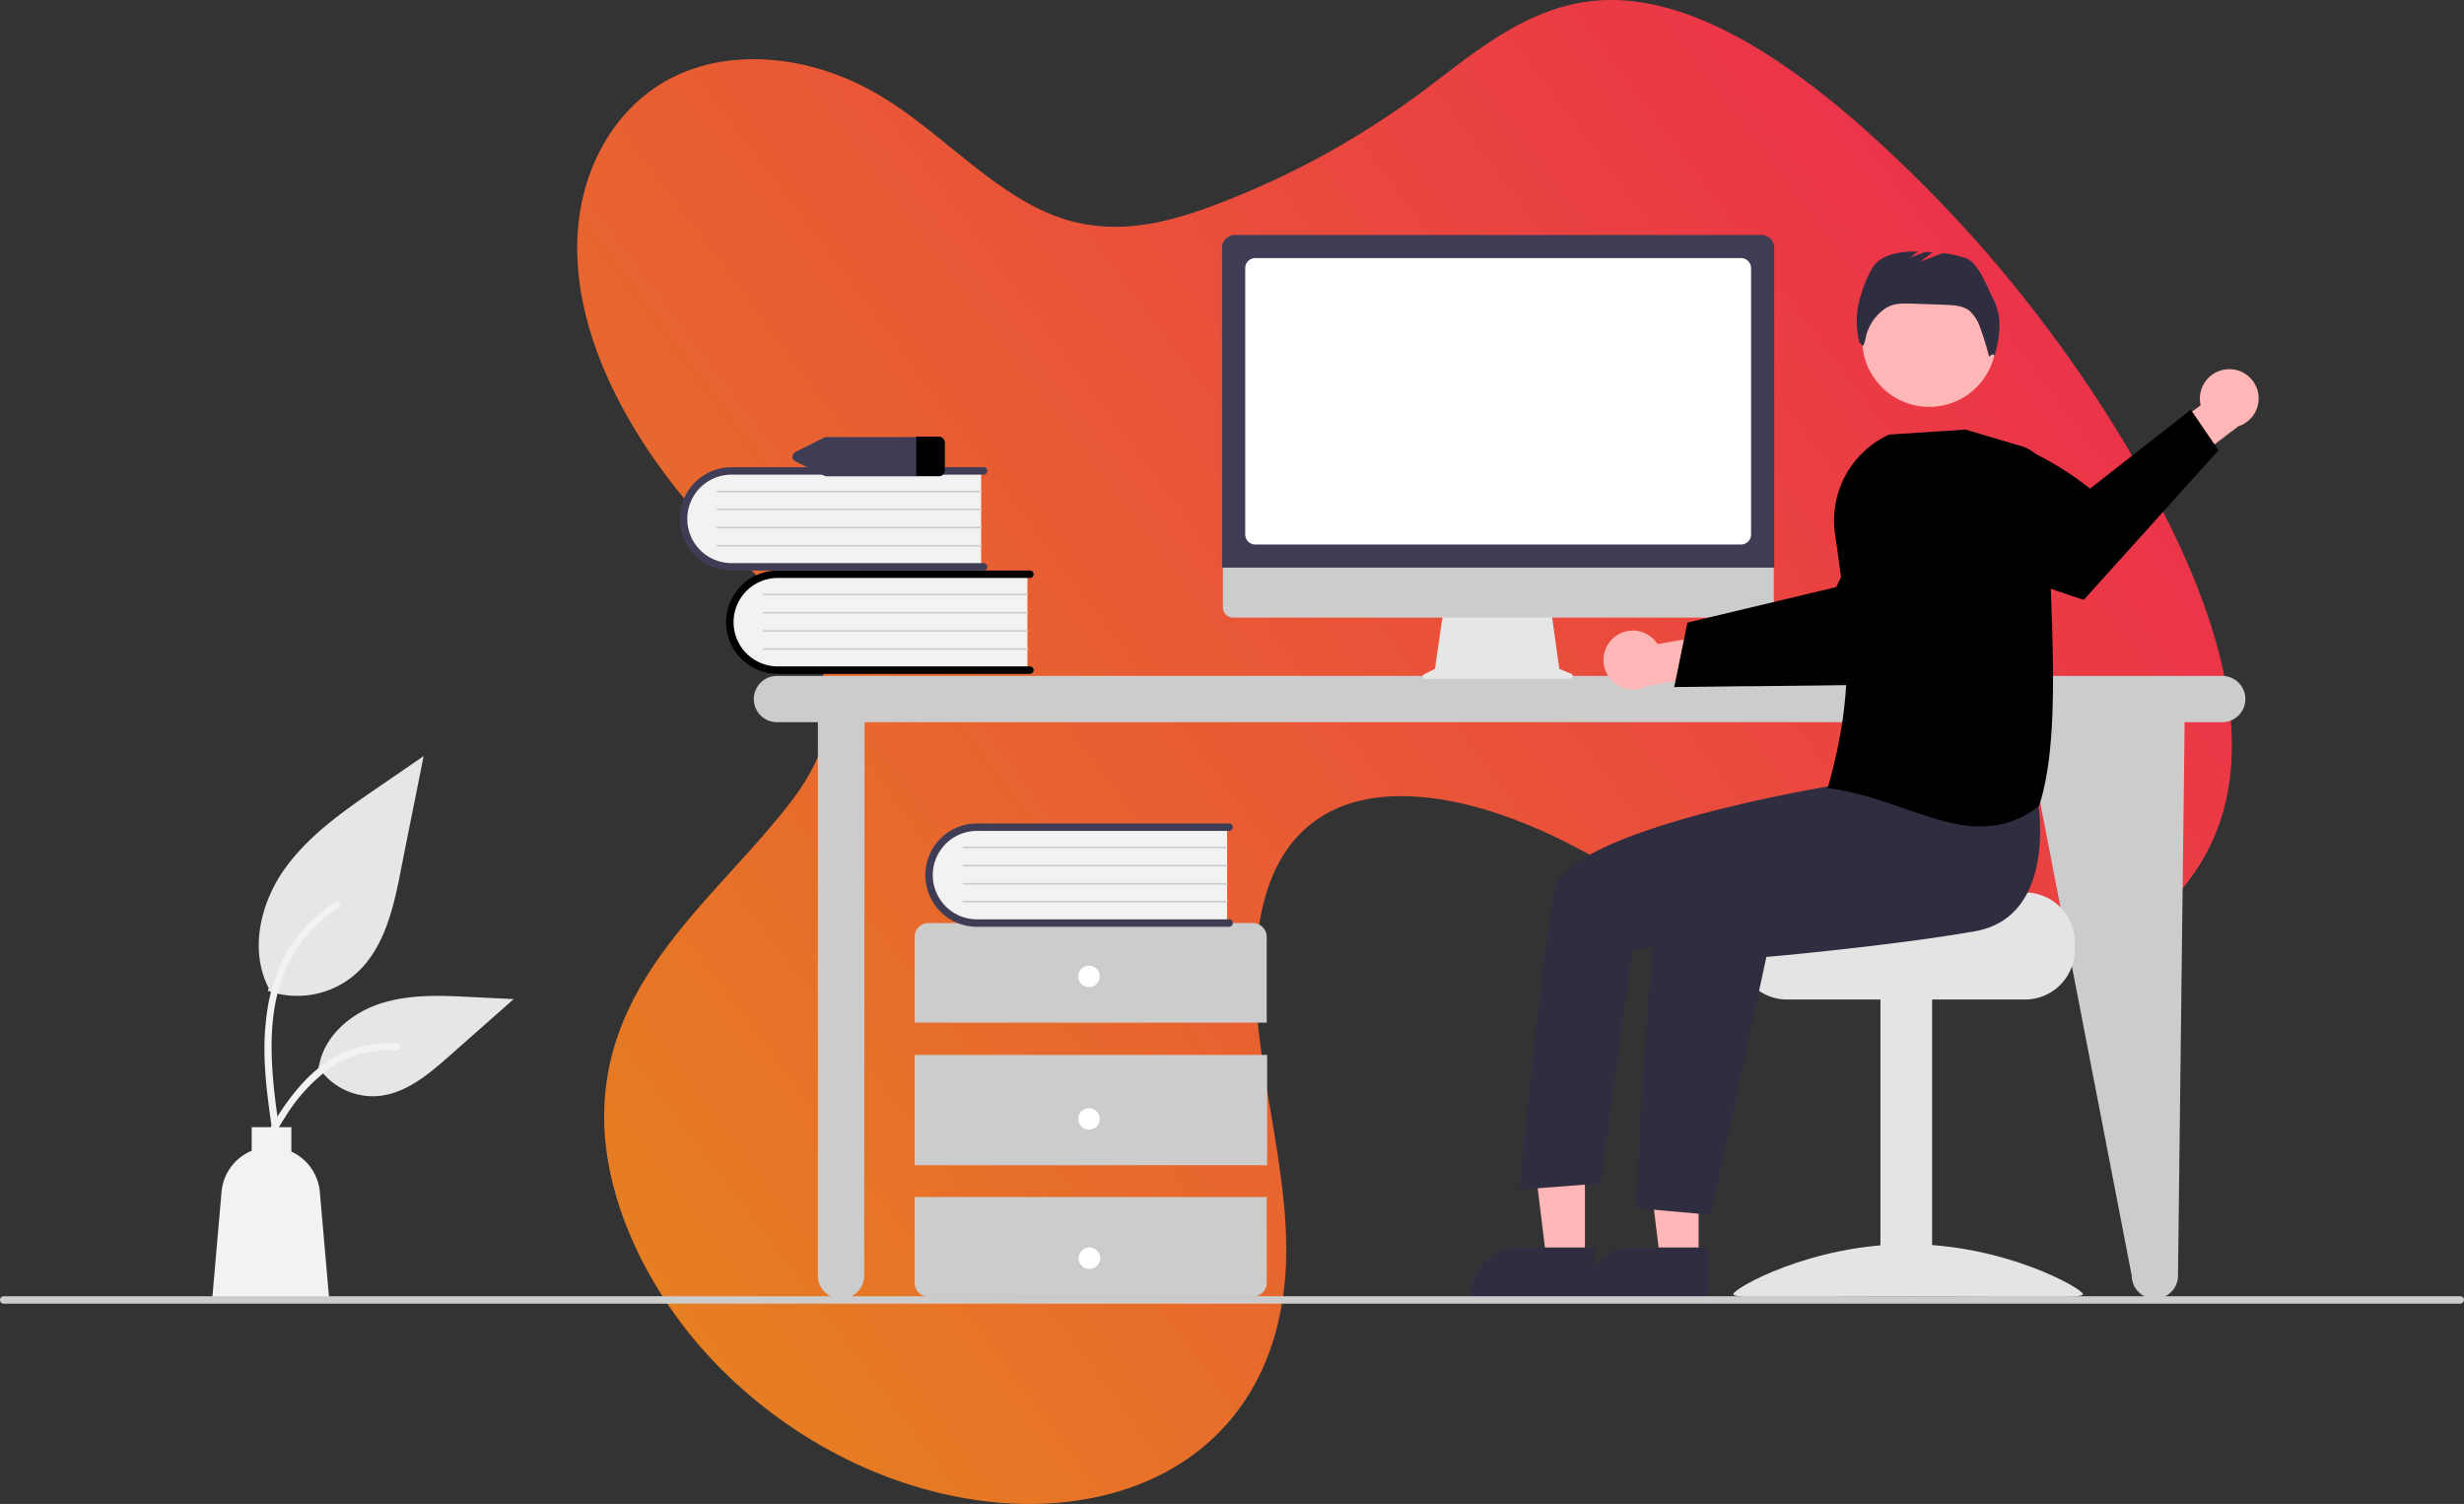 <svg id="Layer_1" data-name="Layer 1" xmlns="http://www.w3.org/2000/svg" xmlns:xlink="http://www.w3.org/1999/xlink" viewBox="0 0 596.2 363.91"><rect x="0" y="0" width="596.2" height="363.91" fill="#333333" stroke="none"/><defs><style>.cls-1{fill:url(#linear-gradient);}.cls-2{fill:#ccc;}.cls-3{fill:#f2f2f2;}.cls-4{fill:#3f3d56;}.cls-5{fill:#fff;}.cls-6{fill:#e6e6e6;}.cls-7{fill:#ffb6b6;}.cls-8{fill:#e4e4e4;}.cls-9{fill:#2f2e41;}</style><linearGradient id="linear-gradient" x1="-638.15" y1="248.79" x2="-286.33" y2="248.79" gradientTransform="matrix(0.93, -0.7, -0.89, -1.19, 974.18, 174.4)" gradientUnits="userSpaceOnUse"><stop offset="0" stop-color="#e67e22"/><stop offset="1" stop-color="#eb3349"/></linearGradient></defs><g id="Layer_2" data-name="Layer 2"><path class="cls-1" d="M204.4,62a41.39,41.39,0,0,0-15.6,4.5c-14.4,7.6-23.1,24.2-22.4,43,.8,24,15.8,48.9,34.1,67.8,10.6,10.9,23.4,22.2,26.1,36.3,2.2,11.6-3.3,21.3-9.5,29.1-17.8,22.6-43.7,41.4-44.2,74-.4,22.1,12.1,46.5,29.7,63.4C252.1,428,334,421.9,337.8,354.5c1-18.2-4.2-37.6-6.4-56.4s-1-38.9,10.8-49.8c14.8-13.8,40.9-8.3,62.7,2.6s42.6,26.8,65,33.5a87.32,87.32,0,0,0,58-2.9c17.5-7.2,32.9-20.4,37.4-40.3,5.3-23.3-4.9-51.3-18.3-75.7A326.08,326.08,0,0,0,475.9,77c-18.5-16.1-40.6-30.5-61.4-29.5-18.2.9-31.4,13.1-44.7,22.9a205.43,205.43,0,0,1-49,26.6c-11.4,4.3-24.1,7.7-37.4,3.2-15.7-5.3-28.5-20.4-43.4-29.4C228.6,63.9,215.9,60.9,204.4,62Z" transform="translate(-26.7 -47.45)"/></g><g id="Layer_1-2" data-name="Layer 1"><path class="cls-2" d="M564.4,211H214.7a5.6,5.6,0,1,0,0,11.2h9.9V356.1a5.6,5.6,0,1,0,11.2,0l.1-133.9H516.6l25.9,133.9a5.6,5.6,0,0,0,11.2,0l1.6-133.9h9.1a5.6,5.6,0,1,0,0-11.2Z" transform="translate(-26.7 -47.45)"/><path class="cls-3" d="M275.3,186.1v23.7H215.9a11.86,11.86,0,0,1-.9-23.7h60.3Z" transform="translate(-26.7 -47.45)"/><path d="M276.8,209.6a.9.9,0,0,1-.9.9h-61a12.5,12.5,0,1,1,0-25h61a.9.9,0,0,1,0,1.8h-61a10.7,10.7,0,0,0,0,21.4h61A.9.9,0,0,1,276.8,209.6Z" transform="translate(-26.7 -47.45)"/><path class="cls-2" d="M275.3,191.5H211.5a.2.2,0,0,1,0-.4h63.8a.22.22,0,0,1,.2.2C275.5,191.5,275.4,191.5,275.3,191.5Z" transform="translate(-26.7 -47.45)"/><path class="cls-2" d="M275.3,195.9H211.5a.2.2,0,0,1,0-.4h63.8a.2.2,0,0,1,0,.4Z" transform="translate(-26.7 -47.45)"/><path class="cls-2" d="M275.3,200.3H211.5a.2.2,0,0,1,0-.4h63.8a.2.2,0,0,1,0,.4Z" transform="translate(-26.7 -47.45)"/><path class="cls-2" d="M275.3,204.7H211.5a.2.2,0,0,1,0-.4h63.8a.2.2,0,0,1,0,.4Z" transform="translate(-26.7 -47.45)"/><path class="cls-3" d="M264.1,161.1v23.7H204.7a11.86,11.86,0,0,1-.9-23.7h60.3Z" transform="translate(-26.7 -47.45)"/><path class="cls-4" d="M265.6,184.6a.9.9,0,0,1-.9.9h-61a12.5,12.5,0,0,1,0-25h61a.9.9,0,0,1,0,1.8h-61a10.7,10.7,0,0,0,0,21.4h61A.9.9,0,0,1,265.6,184.6Z" transform="translate(-26.7 -47.45)"/><path class="cls-2" d="M264.1,166.6H200.3a.2.2,0,0,1,0-.4h63.8a.2.2,0,0,1,0,.4Z" transform="translate(-26.7 -47.45)"/><path class="cls-2" d="M264.1,170.9H200.3a.2.2,0,1,1,0-.4h63.8a.22.22,0,0,1,.2.2C264.3,170.9,264.2,170.9,264.1,170.9Z" transform="translate(-26.7 -47.45)"/><path class="cls-2" d="M264.1,175.3H200.3a.2.2,0,1,1,0-.4h63.8a.2.2,0,0,1,0,.4Z" transform="translate(-26.7 -47.45)"/><path class="cls-2" d="M264.1,179.7H200.3a.2.2,0,1,1,0-.4h63.8a.2.2,0,0,1,0,.4Z" transform="translate(-26.7 -47.45)"/><path class="cls-2" d="M333.2,294.9V274.2a3.37,3.37,0,0,0-3.4-3.4H251.4a3.37,3.37,0,0,0-3.4,3.4v20.7Z" transform="translate(-26.7 -47.45)"/><rect class="cls-2" x="221.3" y="255.25" width="85.3" height="26.7"/><path class="cls-2" d="M248,337.1v20.7a3.37,3.37,0,0,0,3.4,3.4h78.4a3.37,3.37,0,0,0,3.4-3.4V337.1Z" transform="translate(-26.7 -47.45)"/><circle class="cls-5" cx="263.5" cy="236.25" r="2.6"/><circle class="cls-5" cx="263.5" cy="270.75" r="2.6"/><circle class="cls-5" cx="263.6" cy="304.45" r="2.6"/><path class="cls-3" d="M323.6,247.2v23.7H264.2a11.86,11.86,0,0,1-.9-23.7h60.3Z" transform="translate(-26.7 -47.45)"/><path class="cls-4" d="M325,270.8a.9.9,0,0,1-.9.9h-61a12.5,12.5,0,0,1,0-25h61a.9.9,0,0,1,0,1.8h-61a10.7,10.7,0,0,0,0,21.4h61C324.6,269.8,325,270.3,325,270.8Z" transform="translate(-26.7 -47.45)"/><path class="cls-2" d="M323.6,252.7H259.8a.2.2,0,0,1,0-.4h63.8a.22.22,0,0,1,.2.2c-.1.1-.1.2-.2.2Z" transform="translate(-26.7 -47.45)"/><path class="cls-2" d="M323.6,257.1H259.8a.2.2,0,1,1,0-.4h63.8a.22.22,0,0,1,.2.2c-.1.1-.1.2-.2.2Z" transform="translate(-26.7 -47.45)"/><path class="cls-2" d="M323.6,261.5H259.8a.2.2,0,0,1,0-.4h63.8a.22.22,0,0,1,.2.2c-.1.1-.1.2-.2.2Z" transform="translate(-26.7 -47.45)"/><path class="cls-2" d="M323.6,265.8H259.8a.2.2,0,0,1,0-.4h63.8a.22.22,0,0,1,.2.2c-.1.2-.1.2-.2.2Z" transform="translate(-26.7 -47.45)"/><path class="cls-4" d="M253.8,153.2H226.7a1.45,1.45,0,0,0-.7.2l-6.8,3.4a1.35,1.35,0,0,0-.7,1.6,1.58,1.58,0,0,0,.7.7l6.8,3.4a1.85,1.85,0,0,0,.7.2h27.1a1.43,1.43,0,0,0,1.5-1.3v-6.8A1.38,1.38,0,0,0,253.8,153.2Z" transform="translate(-26.7 -47.45)"/><path d="M255.3,154.5v6.8a1.37,1.37,0,0,1-1.5,1.3h-5.4v-9.5h5.4A1.52,1.52,0,0,1,255.3,154.5Z" transform="translate(-26.7 -47.45)"/><path class="cls-6" d="M91.5,287.2a21.45,21.45,0,0,0,20.8-3.7c7.3-6.1,9.6-16.2,11.4-25.5s3.7-18.4,5.5-27.6l-11.5,7.9c-8.3,5.7-16.7,11.6-22.4,19.8s-8.2,19.5-3.6,28.4" transform="translate(-26.7 -47.45)"/><path class="cls-3" d="M92.5,320.6c-1.2-8.5-2.4-17.1-1.5-25.6.7-7.6,3-15,7.8-21.1a37,37,0,0,1,9-8.2c.9-.6,1.7.9.8,1.4A33.61,33.61,0,0,0,95.4,283c-2.9,7.3-3.3,15.3-2.8,23.1.3,4.7.9,9.4,1.6,14a.8.8,0,0,1-.6,1,.89.89,0,0,1-1.1-.5Z" transform="translate(-26.7 -47.45)"/><path class="cls-6" d="M103.7,305.6a15.85,15.85,0,0,0,13.8,7.1c7-.3,12.8-5.2,18-9.8L151,289.2l-10.3-.5c-7.4-.4-14.9-.7-22,1.6s-13.5,7.8-14.8,15" transform="translate(-26.7 -47.45)"/><path class="cls-3" d="M89.2,325.4c5.6-9.9,12.1-20.9,23.7-24.4a25.88,25.88,0,0,1,10-1c1.1.1.8,1.7-.3,1.6a24.39,24.39,0,0,0-15.9,4.2,40.87,40.87,0,0,0-10.9,11.8c-1.8,2.8-3.4,5.6-5.1,8.5-.5.9-2,.3-1.5-.7Z" transform="translate(-26.7 -47.45)"/><path class="cls-3" d="M80.3,335.9a11.88,11.88,0,0,1,7.3-10v-5.7h9.6v5.9a11.9,11.9,0,0,1,6.9,9.9l2.3,26.3H78Z" transform="translate(-26.7 -47.45)"/><path class="cls-6" d="M406.9,210.5l-2.9-1.2L402,195H376l-2.1,14.3-2.6,1.3a.63.63,0,0,0-.3.8.55.55,0,0,0,.5.3h35.1a.65.65,0,0,0,.6-.6A.42.42,0,0,0,406.9,210.5Z" transform="translate(-26.7 -47.45)"/><path class="cls-2" d="M453.3,196.9H325.1a2.48,2.48,0,0,1-2.5-2.5V176.3H455.9v18.1A2.63,2.63,0,0,1,453.3,196.9Z" transform="translate(-26.7 -47.45)"/><path class="cls-4" d="M456,184.8H322.4V107.4a3.12,3.12,0,0,1,3.1-3.1H452.9a3.12,3.12,0,0,1,3.1,3.1Z" transform="translate(-26.7 -47.45)"/><path class="cls-5" d="M448,179.2H330.4a2.43,2.43,0,0,1-2.4-2.4V112.3a2.43,2.43,0,0,1,2.4-2.4H448a2.43,2.43,0,0,1,2.4,2.4v64.5A2.43,2.43,0,0,1,448,179.2Z" transform="translate(-26.7 -47.45)"/><path class="cls-7" d="M417,201.9a7.1,7.1,0,0,1,10,.4,8.74,8.74,0,0,1,.8,1l15.9-2.8,4.1,9.2-22.5,3.7a7.14,7.14,0,0,1-8.3-11.5Z" transform="translate(-26.7 -47.45)"/><path d="M431.8,213.7l16.6-.2h2.1l33.7-.4s9.2-8.7,17.1-17.7l-1.1-8.1a33.21,33.21,0,0,0-11.1-20.5c-11.4,7.6-18.1,22.7-18.1,22.7l-20.9,5-2.1.5-13,3.1Z" transform="translate(-26.7 -47.45)"/><path class="cls-8" d="M516.7,263.4h-31c0,1.3-33.8,2.4-33.8,2.4a18,18,0,0,0-2,1.9,12.15,12.15,0,0,0-2.8,7.7v1.9a12,12,0,0,0,12,12h57.6a12,12,0,0,0,12-12v-1.9A12,12,0,0,0,516.7,263.4Z" transform="translate(-26.7 -47.45)"/><rect class="cls-8" x="455" y="241.45" width="12.5" height="72.1"/><path class="cls-8" d="M446.1,360.6c0,1.4,18.9.5,42.3.5s42.3.8,42.3-.5-18.9-12.1-42.3-12.1S446.1,359.2,446.1,360.6Z" transform="translate(-26.7 -47.45)"/><polygon class="cls-7" points="411 304.95 401.7 304.95 397.3 269.05 411 269.05 411 304.95"/><path class="cls-9" d="M440.1,361.4h-30V361a11.71,11.71,0,0,1,11.7-11.7h18.3Z" transform="translate(-26.7 -47.45)"/><polygon class="cls-7" points="383.5 304.95 374.2 304.95 369.8 269.05 383.5 269.05 383.5 304.95"/><path class="cls-9" d="M412.6,361.4h-30V361a11.71,11.71,0,0,1,11.7-11.7h18.3Z" transform="translate(-26.7 -47.45)"/><circle class="cls-7" cx="466.8" cy="82.25" r="16.2"/><path class="cls-9" d="M519.7,240.5s5.4,28.7-15.2,32.3-50.4,6.2-50.4,6.2l-13.4,62.4-18-1.6s2.4-75.2,8.3-81,43-23.5,43-23.5Z" transform="translate(-26.7 -47.45)"/><path class="cls-9" d="M479.4,228.4l-9,9.1s-65.2,10.5-67.7,25.6c-3.8,22.7-8.3,72.2-8.3,72.2l19.6-1.5,7.7-56.2,31.4-7.1,35.7-19.4Z" transform="translate(-26.7 -47.45)"/><path class="cls-9" d="M509.1,120c-1.6-3-3.6-9-6.8-10.1a25.71,25.71,0,0,0-5.5-1.2l-5.5,2.1,3-2.3c-.6,0-1.2-.1-1.7-.1l-3.7,1.4,1.9-1.5c-3.4,0-7,.3-9.7,2.4-2.3,1.8-4.5,8.6-4.9,11.4a20.65,20.65,0,0,0,.4,8.2l.9.9a10.1,10.1,0,0,0,.7-2.3,11.37,11.37,0,0,1,5.3-7.2h.1c1.6-.9,3.5-.8,5.3-.8l8.5.3c2.1.1,4.3.2,5.9,1.5a9.76,9.76,0,0,1,2.3,3.4,73.41,73.41,0,0,1,2.4,7.7s.9-1.1,1.3-.3a26.24,26.24,0,0,0,1.2-6.8A14.18,14.18,0,0,0,509.1,120Z" transform="translate(-26.7 -47.45)"/><path class="cls-7" d="M565.6,136.8a7.12,7.12,0,0,0-6.6,7.5,5,5,0,0,0,.2,1.2l-13,9.6,3.9,9.3,18.2-13.8a7.08,7.08,0,0,0-2.7-13.8Z" transform="translate(-26.7 -47.45)"/><path d="M563.5,156.4l-32.6,36.2s-15.6-5-27.6-10.4l-5.4-16.6a32.57,32.57,0,0,1-1.6-12c16.7-4.4,36.1,12.1,36.1,12.1l24.4-19.1Z" transform="translate(-26.7 -47.45)"/><path d="M487.5,243.1c-5.8-2-11.8-4.1-18.3-4.9h-.3l.1-.3c6.7-23.6,5-38.7,1.7-61.3a22.89,22.89,0,0,1,13.1-24h0l18.5-1.2h0l13.5,4a9.21,9.21,0,0,1,6.6,9c-.1,7.4.2,15.8.5,24.6.7,19.8,1.5,40.2-2.8,53.4v.1H520a21.74,21.74,0,0,1-14,4.9C500,247.5,493.9,245.3,487.5,243.1Z" transform="translate(-26.7 -47.45)"/><path class="cls-2" d="M622,362.9H27.6a.9.9,0,0,1,0-1.8H622a.9.9,0,0,1,.9.9A1.06,1.06,0,0,1,622,362.9Z" transform="translate(-26.7 -47.45)"/></g></svg>
